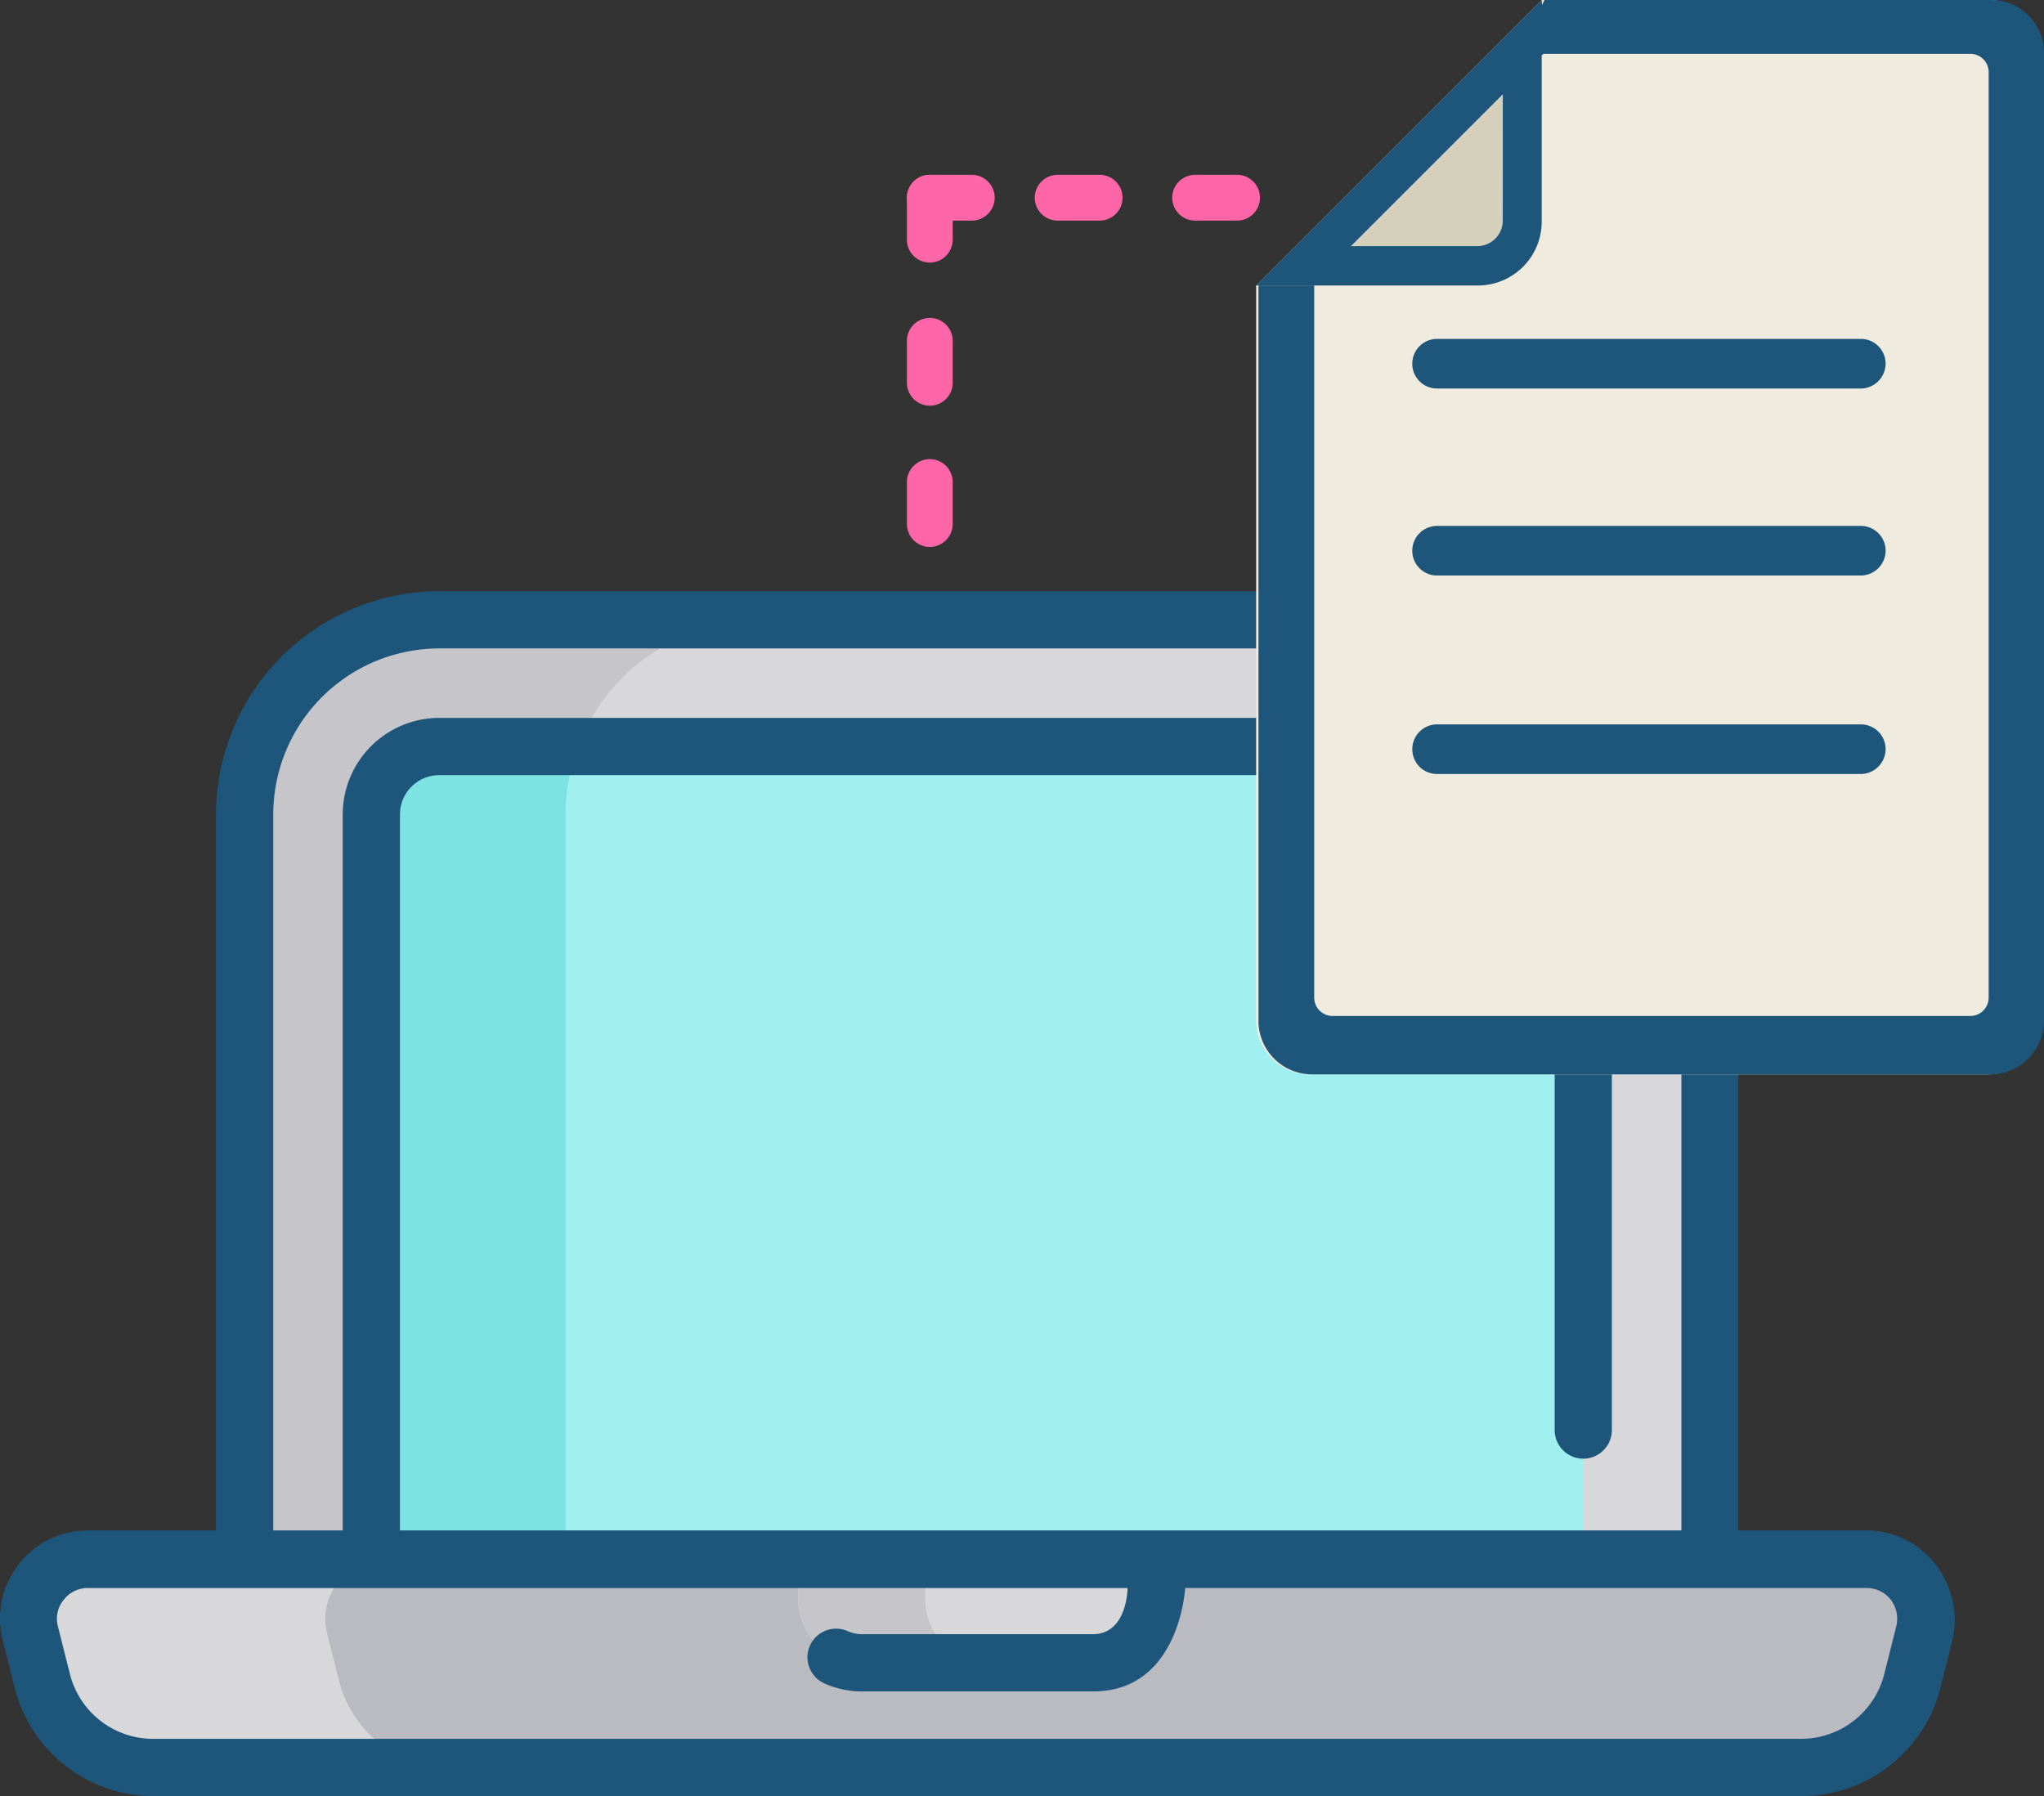 <svg xmlns="http://www.w3.org/2000/svg" viewBox="0 0 85.774 75.381">
    <rect x="0" y="0" width="85.774" height="75.381" fill="#333333" stroke="none"/>
    <defs>
        <style>
            .cls-1{fill:#d8d7da}.cls-2{fill:#c6c5ca}.cls-3{fill:#a0f0f2}.cls-4{fill:#7de2e2}.cls-5{fill:#b9bbc1}.cls-6{fill:#1e557b}.cls-7{fill:#efebde}.cls-8{fill:#d5d0bb}.cls-9{fill:#ff66a8}
        </style>
    </defs>
    <g id="view-share-documents-icon" transform="translate(-1022.854 -1033.609)">
        <path id="Path_11853" d="M125.578 207.779H64.1v-37.21a8.162 8.162 0 0 1 8.169-8.169h45.155a8.162 8.162 0 0 1 8.169 8.169l-.016 37.21z" class="cls-1" data-name="Path 11853" transform="translate(969.02 897.223)"/>
        <path id="Path_11854" d="M77.571 170.6a8.162 8.162 0 0 1 8.169-8.169h32.341c-.224-.016-.432-.032-.657-.032H72.269a8.162 8.162 0 0 0-8.169 8.169v37.21h13.471V170.6z" class="cls-2" data-name="Path 11854" transform="translate(969.02 897.223)"/>
        <path id="Path_11855" d="M97.3 234.076v-35.625a2.858 2.858 0 0 1 2.851-2.851h45.155a2.858 2.858 0 0 1 2.851 2.851v35.624z" class="cls-3" data-name="Path 11855" transform="translate(941.138 869.341)"/>
        <path id="Path_11856" d="M105.453 198.483a7.875 7.875 0 0 1 .529-2.883h-5.831a2.858 2.858 0 0 0-2.851 2.851v35.624h8.153v-35.592z" class="cls-4" data-name="Path 11856" transform="translate(941.138 869.341)"/>
        <path id="Path_11857" d="M7.593 411.691l.5 1.986a4.816 4.816 0 0 0 4.677 3.652H81.9a4.816 4.816 0 0 0 4.677-3.652l.5-1.986a2.5 2.5 0 0 0-2.419-3.091H10.012a2.476 2.476 0 0 0-2.419 3.091z" class="cls-5" data-name="Path 11857" transform="translate(1016.54 690.46)"/>
        <g id="Group_2263" data-name="Group 2263" transform="translate(1024.056 1099.043)">
            <path id="Path_11858" d="M20.536 413.677l-.5-1.986a2.5 2.5 0 0 1 2.419-3.091H10.012a2.476 2.476 0 0 0-2.419 3.091l.5 1.986a4.816 4.816 0 0 0 4.677 3.652h12.443a4.816 4.816 0 0 1-4.677-3.652z" class="cls-1" data-name="Path 11858" transform="translate(-7.516 -408.583)"/>
            <path id="Path_11859" d="M209.1 408.5v1.682a2.652 2.652 0 0 0 2.659 2.659h9.691a2.652 2.652 0 0 0 2.659-2.659V408.5z" class="cls-1" data-name="Path 11859" transform="translate(-176.81 -408.5)"/>
        </g>
        <path id="Path_11860" d="M214.434 410.182V408.5H209.1v1.682a2.652 2.652 0 0 0 2.659 2.659h5.334a2.652 2.652 0 0 1-2.659-2.659z" class="cls-2" data-name="Path 11860" transform="translate(847.246 690.543)"/>
        <path id="Path_11861" d="M81.242 195.746a3.688 3.688 0 0 0-2.915-1.426h-5.366v-30.05a9.383 9.383 0 0 0-9.371-9.37H18.451a9.383 9.383 0 0 0-9.371 9.371v30.05H3.714A3.642 3.642 0 0 0 .8 195.746a3.683 3.683 0 0 0-.673 3.172l.5 1.986a6.015 6.015 0 0 0 5.847 4.565H75.6a6.015 6.015 0 0 0 5.85-4.569l.5-1.986a3.8 3.8 0 0 0-.708-3.168zm-69.759-31.475a6.973 6.973 0 0 1 6.968-6.968h45.155a6.973 6.973 0 0 1 6.968 6.968v30.05H16.8v-30.05a1.648 1.648 0 0 1 1.65-1.65h45.156a1.648 1.648 0 0 1 1.65 1.65v25.837a1.2 1.2 0 0 0 2.4 0v-25.837a4.057 4.057 0 0 0-4.053-4.053H18.451a4.057 4.057 0 0 0-4.053 4.053v30.05h-2.915zm68.109 34.071l-.5 1.986a3.6 3.6 0 0 1-3.508 2.739H6.453a3.6 3.6 0 0 1-3.508-2.739l-.5-1.986a1.248 1.248 0 0 1 .24-1.105 1.275 1.275 0 0 1 1.025-.5h43.622s0 1.938-1.458 1.938h-9.691a1.457 1.457 0 0 1-.593-.128 1.2 1.2 0 1 0-.977 2.194 3.808 3.808 0 0 0 1.586.336h9.691c3.636 0 3.86-4.341 3.86-4.341h28.593a1.3 1.3 0 0 1 1.025.5 1.335 1.335 0 0 1 .224 1.105z" class="cls-6" data-name="Path 11861" transform="translate(1022.838 903.521)"/>
        <g id="Group_2265" data-name="Group 2265" transform="translate(1075.568 1033.609)">
            <g id="Group_2264" data-name="Group 2264">
                <path id="Path_11862" d="M362.065 2.243v40.605a2.249 2.249 0 0 1-2.243 2.243h-28.48a2.249 2.249 0 0 1-2.243-2.243V11.982l8.185-3.8L341.082 0h18.741a2.249 2.249 0 0 1 2.242 2.243z" class="cls-7" data-name="Path 11862" transform="translate(-329.1)"/>
            </g>
        </g>
        <path id="Path_11863" d="M360.439 0H341.7l-1.06 2.259h18.933a.769.769 0 0 1 .769.769v38.843a.769.769 0 0 1-.769.769h-26.765a.769.769 0 0 1-.769-.769V10.892l-2.339 1.09v30.866a2.249 2.249 0 0 0 2.243 2.243h28.48a2.249 2.249 0 0 0 2.243-2.243V2.243A2.225 2.225 0 0 0 360.439 0z" class="cls-6" data-name="Path 11863" transform="translate(745.964 1033.609)"/>
        <path id="Path_11864" d="M329.1 11.982h9.307a2.68 2.68 0 0 0 2.675-2.675V0z" class="cls-8" data-name="Path 11864" transform="translate(746.468 1033.609)"/>
        <path id="Path_11865" d="M341.21 2.21L341.082 0l-10.348 10.348-1.634 1.634h9.306a2.68 2.68 0 0 0 2.675-2.675V2.323zm-1.762 7.048a1.073 1.073 0 0 1-1.073 1.073h-5.3l6.375-6.375z" class="cls-6" data-name="Path 11865" transform="translate(746.468 1033.609)"/>
        <path id="Path_11866" d="M388.821 90.882h-17.78A1.039 1.039 0 0 1 370 89.841a1.039 1.039 0 0 1 1.041-1.041h17.78a1.039 1.039 0 0 1 1.041 1.041 1.049 1.049 0 0 1-1.041 1.041z" class="cls-6" data-name="Path 11866" transform="translate(712.119 959.033)"/>
        <path id="Path_11867" d="M388.821 139.882h-17.78a1.039 1.039 0 0 1-1.041-1.041 1.039 1.039 0 0 1 1.041-1.041h17.78a1.039 1.039 0 0 1 1.041 1.041 1.049 1.049 0 0 1-1.041 1.041z" class="cls-6" data-name="Path 11867" transform="translate(712.119 917.882)"/>
        <path id="Path_11868" d="M388.821 191.882h-17.78a1.039 1.039 0 0 1-1.041-1.041 1.039 1.039 0 0 1 1.041-1.041h17.78a1.039 1.039 0 0 1 1.041 1.041 1.049 1.049 0 0 1-1.041 1.041z" class="cls-6" data-name="Path 11868" transform="translate(712.119 874.212)"/>
        <path id="Path_11869" d="M238.561 120.3a.964.964 0 0 0-.961.961v1.762a.964.964 0 0 0 .961.961.964.964 0 0 0 .961-.961v-1.762a.964.964 0 0 0-.961-.961z" class="cls-9" data-name="Path 11869" transform="translate(823.311 932.579)"/>
        <path id="Path_11870" d="M238.561 83.3a.964.964 0 0 0-.961.961v1.762a.964.964 0 0 0 .961.961.964.964 0 0 0 .961-.961v-1.762a.964.964 0 0 0-.961-.961z" class="cls-9" data-name="Path 11870" transform="translate(823.311 963.652)"/>
        <path id="Path_11871" d="M238.561 45.8a.964.964 0 0 0-.961.961v1.762a.964.964 0 0 0 .961.961.964.964 0 0 0 .961-.961v-1.762a.964.964 0 0 0-.961-.961z" class="cls-9" data-name="Path 11871" transform="translate(823.311 995.146)"/>
        <path id="Path_11872" d="M271.1 46.761a.964.964 0 0 0 .961.961h1.762a.964.964 0 0 0 .961-.961.964.964 0 0 0-.961-.961h-1.762a.964.964 0 0 0-.961.961z" class="cls-9" data-name="Path 11872" transform="translate(795.177 995.146)"/>
        <path id="Path_11873" d="M237.6 46.761a.964.964 0 0 0 .961.961h1.762a.964.964 0 0 0 .961-.961.964.964 0 0 0-.961-.961h-1.762a.964.964 0 0 0-.961.961z" class="cls-9" data-name="Path 11873" transform="translate(823.311 995.146)"/>
        <path id="Path_11874" d="M307.1 46.761a.964.964 0 0 0 .961.961h1.762a.964.964 0 0 0 .961-.961.964.964 0 0 0-.961-.961h-1.762a.964.964 0 0 0-.961.961z" class="cls-9" data-name="Path 11874" transform="translate(764.944 995.146)"/>
    </g>
</svg>
